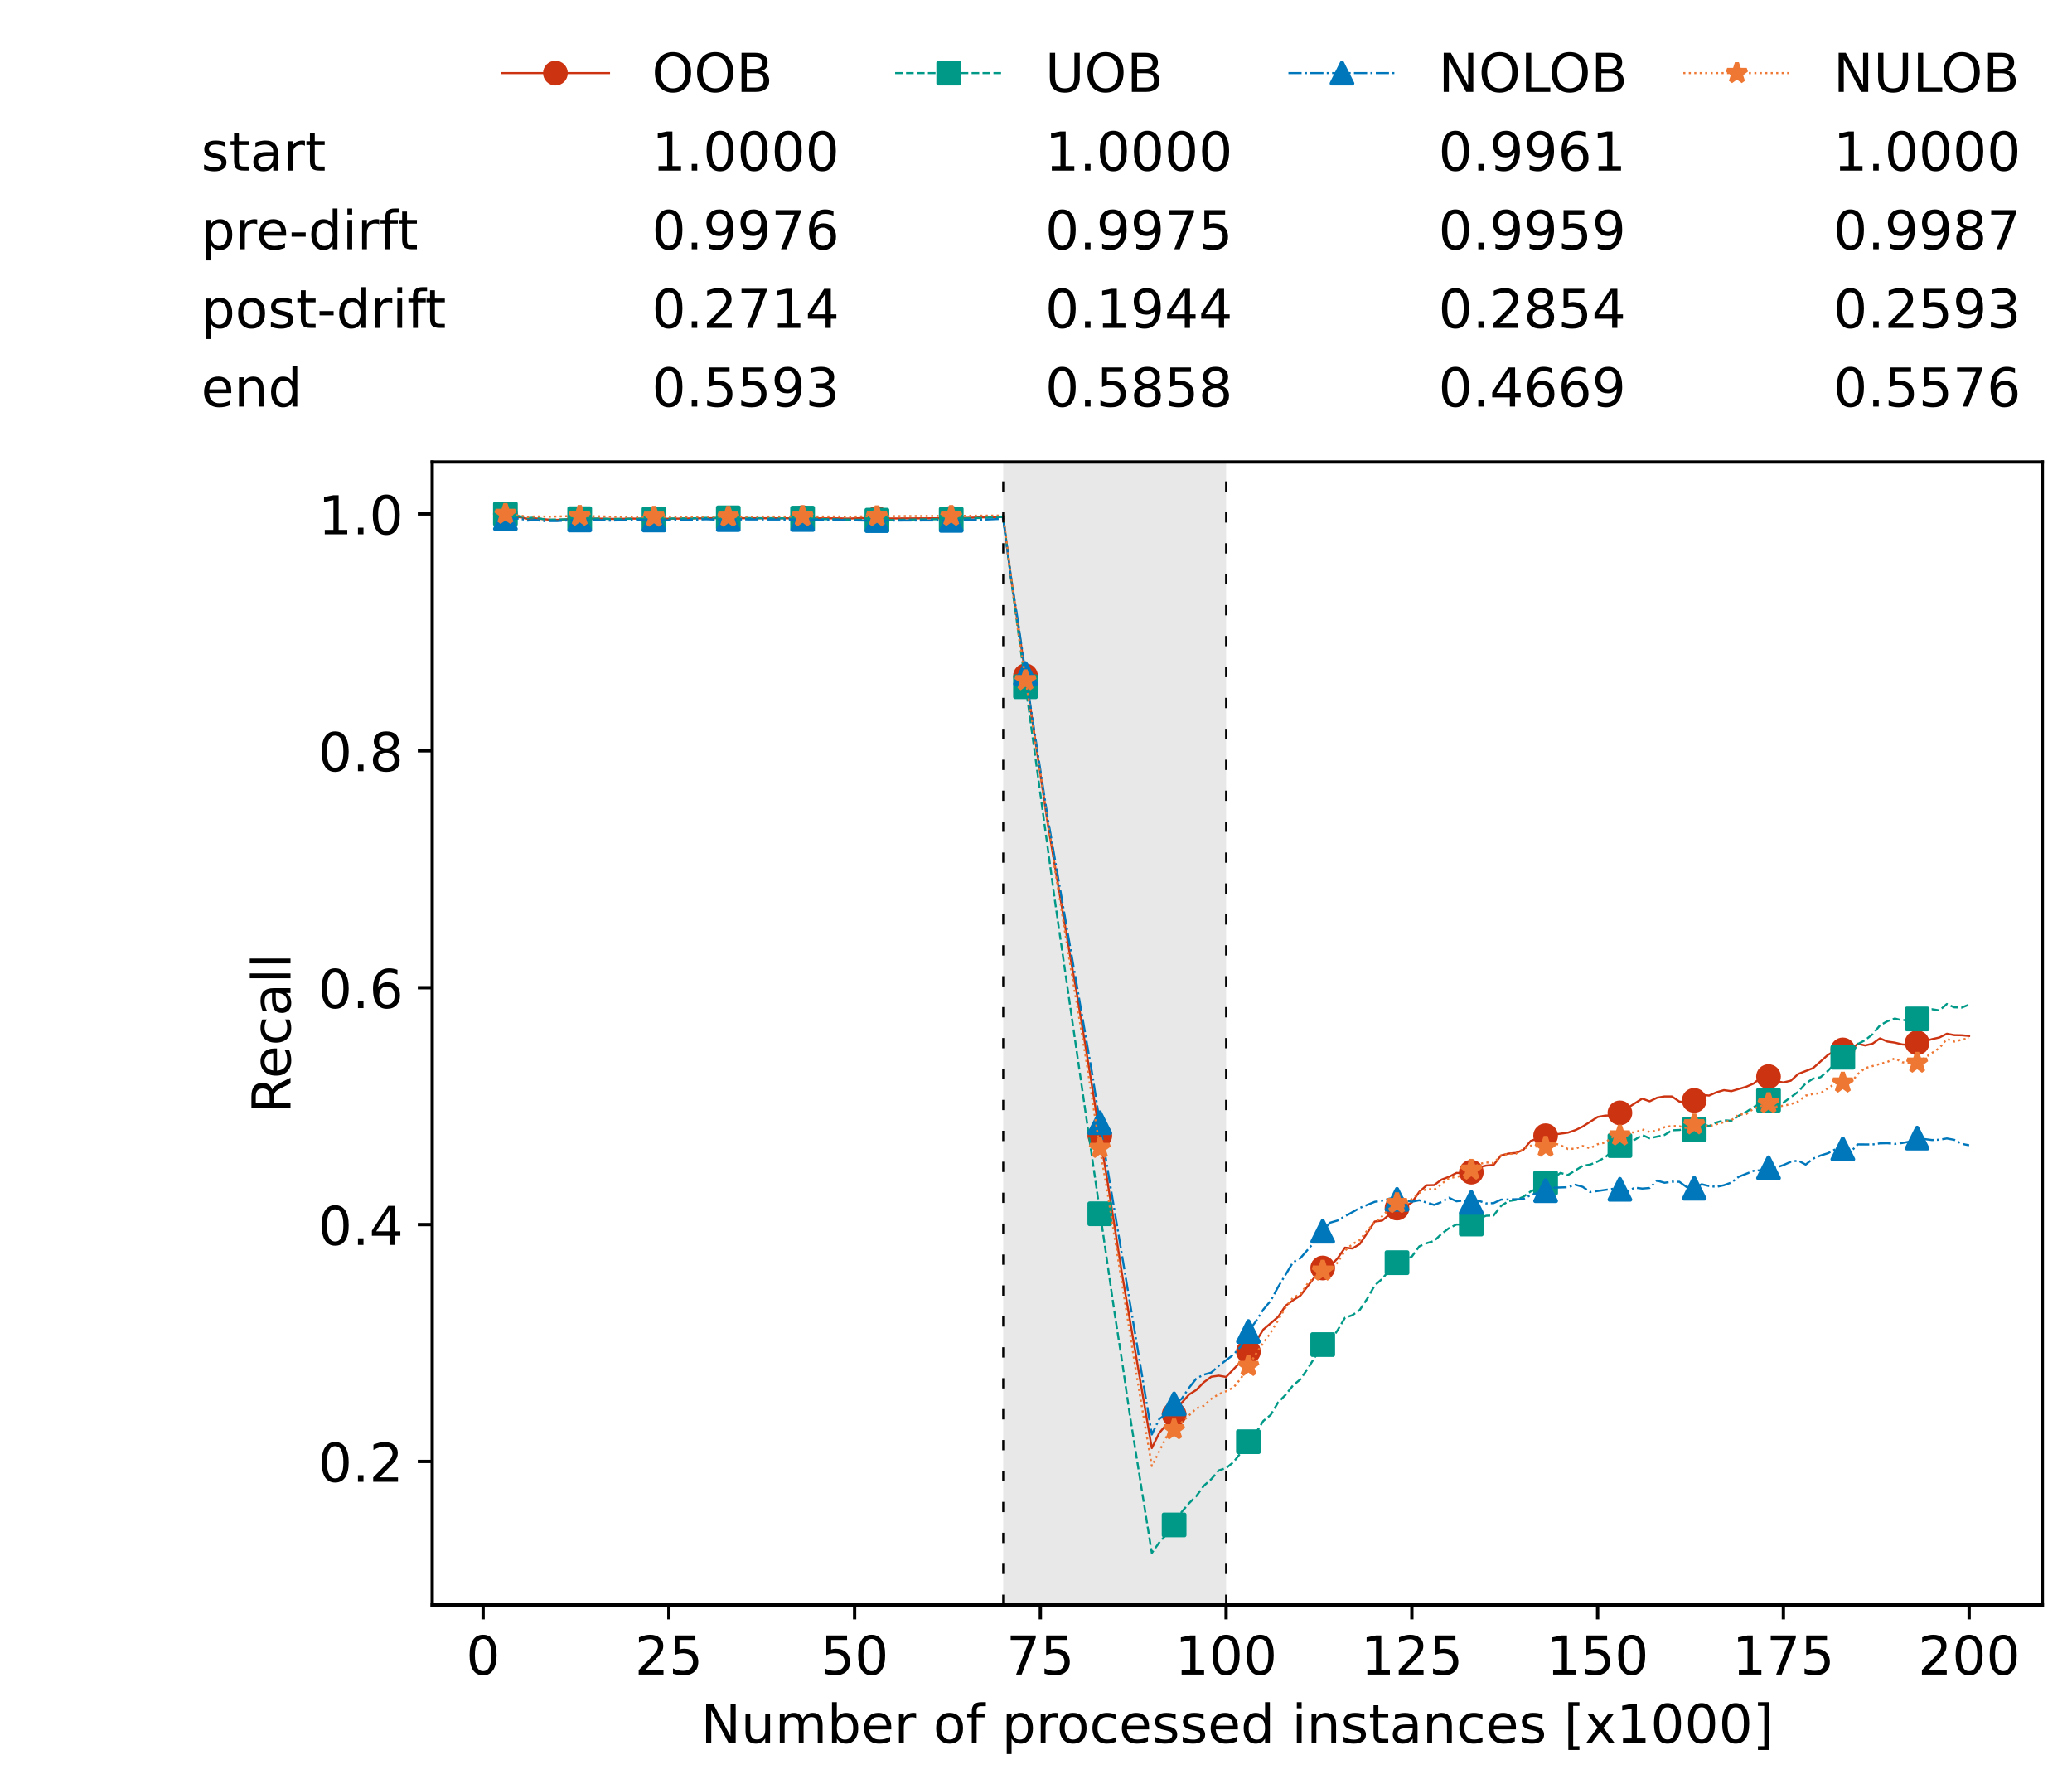 <?xml version="1.0" encoding="utf-8" standalone="no"?>
<!DOCTYPE svg PUBLIC "-//W3C//DTD SVG 1.1//EN"
  "http://www.w3.org/Graphics/SVG/1.1/DTD/svg11.dtd">
<!-- Created with matplotlib (https://matplotlib.org/) -->
<svg height="432.615pt" version="1.1" viewBox="0 0 502.65 432.615" width="502.65pt" xmlns="http://www.w3.org/2000/svg" xmlns:xlink="http://www.w3.org/1999/xlink">
 <defs>
  <style type="text/css">*{stroke-linecap:butt;stroke-linejoin:round;}</style>
 </defs>
 <g id="figure_1">
  <g id="patch_1">
   <path d="M 0 432.615 
L 502.65 432.615 
L 502.65 0 
L 0 0 
z
" style="fill:#ffffff;"/>
  </g>
  <g id="axes_1">
   <g id="patch_2">
    <path d="M 104.85 389.252 
L 495.45 389.252 
L 495.45 112.052 
L 104.85 112.052 
z
" style="fill:#ffffff;"/>
   </g>
   <g id="patch_3">
    <path clip-path="url(#p86f9e15c97)" d="M 297.446 389.252 
L 297.446 112.052 
L 243.372 112.052 
L 243.372 389.252 
z
" style="fill:#d3d3d3;opacity:0.5;"/>
   </g>
   <g id="matplotlib.axis_1">
    <g id="xtick_1">
     <g id="line2d_1">
      <defs>
       <path d="M 0 0 
L 0 3.5 
" id="m350ef6a8b3" style="stroke:#000000;stroke-width:0.8;"/>
      </defs>
      <g>
       <use style="stroke:#000000;stroke-width:0.8;" x="117.197" xlink:href="#m350ef6a8b3" y="389.252"/>
      </g>
     </g>
     <g id="text_1">
      <!-- 0 -->
      <g transform="translate(113.061 406.13)scale(0.13 -0.13)">
       <defs>
        <path d="M 31.781 66.406 
Q 24.172 66.406 20.328 58.906 
Q 16.5 51.422 16.5 36.375 
Q 16.5 21.391 20.328 13.891 
Q 24.172 6.391 31.781 6.391 
Q 39.453 6.391 43.281 13.891 
Q 47.125 21.391 47.125 36.375 
Q 47.125 51.422 43.281 58.906 
Q 39.453 66.406 31.781 66.406 
z
M 31.781 74.219 
Q 44.047 74.219 50.516 64.516 
Q 56.984 54.828 56.984 36.375 
Q 56.984 17.969 50.516 8.266 
Q 44.047 -1.422 31.781 -1.422 
Q 19.531 -1.422 13.062 8.266 
Q 6.594 17.969 6.594 36.375 
Q 6.594 54.828 13.062 64.516 
Q 19.531 74.219 31.781 74.219 
z
" id="DejaVuSans-48"/>
       </defs>
       <use xlink:href="#DejaVuSans-48"/>
      </g>
     </g>
    </g>
    <g id="xtick_2">
     <g id="line2d_2">
      <g>
       <use style="stroke:#000000;stroke-width:0.8;" x="162.259" xlink:href="#m350ef6a8b3" y="389.252"/>
      </g>
     </g>
     <g id="text_2">
      <!-- 25 -->
      <g transform="translate(153.988 406.13)scale(0.13 -0.13)">
       <defs>
        <path d="M 19.188 8.297 
L 53.609 8.297 
L 53.609 0 
L 7.328 0 
L 7.328 8.297 
Q 12.938 14.109 22.625 23.891 
Q 32.328 33.688 34.812 36.531 
Q 39.547 41.844 41.422 45.531 
Q 43.312 49.219 43.312 52.781 
Q 43.312 58.594 39.234 62.25 
Q 35.156 65.922 28.609 65.922 
Q 23.969 65.922 18.812 64.312 
Q 13.672 62.703 7.812 59.422 
L 7.812 69.391 
Q 13.766 71.781 18.938 73 
Q 24.125 74.219 28.422 74.219 
Q 39.75 74.219 46.484 68.547 
Q 53.219 62.891 53.219 53.422 
Q 53.219 48.922 51.531 44.891 
Q 49.859 40.875 45.406 35.406 
Q 44.188 33.984 37.641 27.219 
Q 31.109 20.453 19.188 8.297 
z
" id="DejaVuSans-50"/>
        <path d="M 10.797 72.906 
L 49.516 72.906 
L 49.516 64.594 
L 19.828 64.594 
L 19.828 46.734 
Q 21.969 47.469 24.109 47.828 
Q 26.266 48.188 28.422 48.188 
Q 40.625 48.188 47.75 41.5 
Q 54.891 34.812 54.891 23.391 
Q 54.891 11.625 47.562 5.094 
Q 40.234 -1.422 26.906 -1.422 
Q 22.312 -1.422 17.547 -0.641 
Q 12.797 0.141 7.719 1.703 
L 7.719 11.625 
Q 12.109 9.234 16.797 8.062 
Q 21.484 6.891 26.703 6.891 
Q 35.156 6.891 40.078 11.328 
Q 45.016 15.766 45.016 23.391 
Q 45.016 31 40.078 35.438 
Q 35.156 39.891 26.703 39.891 
Q 22.75 39.891 18.812 39.016 
Q 14.891 38.141 10.797 36.281 
z
" id="DejaVuSans-53"/>
       </defs>
       <use xlink:href="#DejaVuSans-50"/>
       <use x="63.623" xlink:href="#DejaVuSans-53"/>
      </g>
     </g>
    </g>
    <g id="xtick_3">
     <g id="line2d_3">
      <g>
       <use style="stroke:#000000;stroke-width:0.8;" x="207.322" xlink:href="#m350ef6a8b3" y="389.252"/>
      </g>
     </g>
     <g id="text_3">
      <!-- 50 -->
      <g transform="translate(199.05 406.13)scale(0.13 -0.13)">
       <use xlink:href="#DejaVuSans-53"/>
       <use x="63.623" xlink:href="#DejaVuSans-48"/>
      </g>
     </g>
    </g>
    <g id="xtick_4">
     <g id="line2d_4">
      <g>
       <use style="stroke:#000000;stroke-width:0.8;" x="252.384" xlink:href="#m350ef6a8b3" y="389.252"/>
      </g>
     </g>
     <g id="text_4">
      <!-- 75 -->
      <g transform="translate(244.113 406.13)scale(0.13 -0.13)">
       <defs>
        <path d="M 8.203 72.906 
L 55.078 72.906 
L 55.078 68.703 
L 28.609 0 
L 18.312 0 
L 43.219 64.594 
L 8.203 64.594 
z
" id="DejaVuSans-55"/>
       </defs>
       <use xlink:href="#DejaVuSans-55"/>
       <use x="63.623" xlink:href="#DejaVuSans-53"/>
      </g>
     </g>
    </g>
    <g id="xtick_5">
     <g id="line2d_5">
      <g>
       <use style="stroke:#000000;stroke-width:0.8;" x="297.446" xlink:href="#m350ef6a8b3" y="389.252"/>
      </g>
     </g>
     <g id="text_5">
      <!-- 100 -->
      <g transform="translate(285.039 406.13)scale(0.13 -0.13)">
       <defs>
        <path d="M 12.406 8.297 
L 28.516 8.297 
L 28.516 63.922 
L 10.984 60.406 
L 10.984 69.391 
L 28.422 72.906 
L 38.281 72.906 
L 38.281 8.297 
L 54.391 8.297 
L 54.391 0 
L 12.406 0 
z
" id="DejaVuSans-49"/>
       </defs>
       <use xlink:href="#DejaVuSans-49"/>
       <use x="63.623" xlink:href="#DejaVuSans-48"/>
       <use x="127.246" xlink:href="#DejaVuSans-48"/>
      </g>
     </g>
    </g>
    <g id="xtick_6">
     <g id="line2d_6">
      <g>
       <use style="stroke:#000000;stroke-width:0.8;" x="342.509" xlink:href="#m350ef6a8b3" y="389.252"/>
      </g>
     </g>
     <g id="text_6">
      <!-- 125 -->
      <g transform="translate(330.102 406.13)scale(0.13 -0.13)">
       <use xlink:href="#DejaVuSans-49"/>
       <use x="63.623" xlink:href="#DejaVuSans-50"/>
       <use x="127.246" xlink:href="#DejaVuSans-53"/>
      </g>
     </g>
    </g>
    <g id="xtick_7">
     <g id="line2d_7">
      <g>
       <use style="stroke:#000000;stroke-width:0.8;" x="387.571" xlink:href="#m350ef6a8b3" y="389.252"/>
      </g>
     </g>
     <g id="text_7">
      <!-- 150 -->
      <g transform="translate(375.164 406.13)scale(0.13 -0.13)">
       <use xlink:href="#DejaVuSans-49"/>
       <use x="63.623" xlink:href="#DejaVuSans-53"/>
       <use x="127.246" xlink:href="#DejaVuSans-48"/>
      </g>
     </g>
    </g>
    <g id="xtick_8">
     <g id="line2d_8">
      <g>
       <use style="stroke:#000000;stroke-width:0.8;" x="432.633" xlink:href="#m350ef6a8b3" y="389.252"/>
      </g>
     </g>
     <g id="text_8">
      <!-- 175 -->
      <g transform="translate(420.226 406.13)scale(0.13 -0.13)">
       <use xlink:href="#DejaVuSans-49"/>
       <use x="63.623" xlink:href="#DejaVuSans-55"/>
       <use x="127.246" xlink:href="#DejaVuSans-53"/>
      </g>
     </g>
    </g>
    <g id="xtick_9">
     <g id="line2d_9">
      <g>
       <use style="stroke:#000000;stroke-width:0.8;" x="477.695" xlink:href="#m350ef6a8b3" y="389.252"/>
      </g>
     </g>
     <g id="text_9">
      <!-- 200 -->
      <g transform="translate(465.289 406.13)scale(0.13 -0.13)">
       <use xlink:href="#DejaVuSans-50"/>
       <use x="63.623" xlink:href="#DejaVuSans-48"/>
       <use x="127.246" xlink:href="#DejaVuSans-48"/>
      </g>
     </g>
    </g>
    <g id="text_10">
     <!-- Number of processed instances [x1000] -->
     <g transform="translate(170.025 422.711)scale(0.13 -0.13)">
      <defs>
       <path d="M 9.812 72.906 
L 23.094 72.906 
L 55.422 11.922 
L 55.422 72.906 
L 64.984 72.906 
L 64.984 0 
L 51.703 0 
L 19.391 60.984 
L 19.391 0 
L 9.812 0 
z
" id="DejaVuSans-78"/>
       <path d="M 8.5 21.578 
L 8.5 54.688 
L 17.484 54.688 
L 17.484 21.922 
Q 17.484 14.156 20.5 10.266 
Q 23.531 6.391 29.594 6.391 
Q 36.859 6.391 41.078 11.031 
Q 45.312 15.672 45.312 23.688 
L 45.312 54.688 
L 54.297 54.688 
L 54.297 0 
L 45.312 0 
L 45.312 8.406 
Q 42.047 3.422 37.719 1 
Q 33.406 -1.422 27.688 -1.422 
Q 18.266 -1.422 13.375 4.438 
Q 8.5 10.297 8.5 21.578 
z
M 31.109 56 
z
" id="DejaVuSans-117"/>
       <path d="M 52 44.188 
Q 55.375 50.25 60.062 53.125 
Q 64.75 56 71.094 56 
Q 79.641 56 84.281 50.016 
Q 88.922 44.047 88.922 33.016 
L 88.922 0 
L 79.891 0 
L 79.891 32.719 
Q 79.891 40.578 77.094 44.375 
Q 74.312 48.188 68.609 48.188 
Q 61.625 48.188 57.562 43.547 
Q 53.516 38.922 53.516 30.906 
L 53.516 0 
L 44.484 0 
L 44.484 32.719 
Q 44.484 40.625 41.703 44.406 
Q 38.922 48.188 33.109 48.188 
Q 26.219 48.188 22.156 43.531 
Q 18.109 38.875 18.109 30.906 
L 18.109 0 
L 9.078 0 
L 9.078 54.688 
L 18.109 54.688 
L 18.109 46.188 
Q 21.188 51.219 25.484 53.609 
Q 29.781 56 35.688 56 
Q 41.656 56 45.828 52.969 
Q 50 49.953 52 44.188 
z
" id="DejaVuSans-109"/>
       <path d="M 48.688 27.297 
Q 48.688 37.203 44.609 42.844 
Q 40.531 48.484 33.406 48.484 
Q 26.266 48.484 22.188 42.844 
Q 18.109 37.203 18.109 27.297 
Q 18.109 17.391 22.188 11.75 
Q 26.266 6.109 33.406 6.109 
Q 40.531 6.109 44.609 11.75 
Q 48.688 17.391 48.688 27.297 
z
M 18.109 46.391 
Q 20.953 51.266 25.266 53.625 
Q 29.594 56 35.594 56 
Q 45.562 56 51.781 48.094 
Q 58.016 40.188 58.016 27.297 
Q 58.016 14.406 51.781 6.484 
Q 45.562 -1.422 35.594 -1.422 
Q 29.594 -1.422 25.266 0.953 
Q 20.953 3.328 18.109 8.203 
L 18.109 0 
L 9.078 0 
L 9.078 75.984 
L 18.109 75.984 
z
" id="DejaVuSans-98"/>
       <path d="M 56.203 29.594 
L 56.203 25.203 
L 14.891 25.203 
Q 15.484 15.922 20.484 11.062 
Q 25.484 6.203 34.422 6.203 
Q 39.594 6.203 44.453 7.469 
Q 49.312 8.734 54.109 11.281 
L 54.109 2.781 
Q 49.266 0.734 44.188 -0.344 
Q 39.109 -1.422 33.891 -1.422 
Q 20.797 -1.422 13.156 6.188 
Q 5.516 13.812 5.516 26.812 
Q 5.516 40.234 12.766 48.109 
Q 20.016 56 32.328 56 
Q 43.359 56 49.781 48.891 
Q 56.203 41.797 56.203 29.594 
z
M 47.219 32.234 
Q 47.125 39.594 43.094 43.984 
Q 39.062 48.391 32.422 48.391 
Q 24.906 48.391 20.391 44.141 
Q 15.875 39.891 15.188 32.172 
z
" id="DejaVuSans-101"/>
       <path d="M 41.109 46.297 
Q 39.594 47.172 37.812 47.578 
Q 36.031 48 33.891 48 
Q 26.266 48 22.188 43.047 
Q 18.109 38.094 18.109 28.812 
L 18.109 0 
L 9.078 0 
L 9.078 54.688 
L 18.109 54.688 
L 18.109 46.188 
Q 20.953 51.172 25.484 53.578 
Q 30.031 56 36.531 56 
Q 37.453 56 38.578 55.875 
Q 39.703 55.766 41.062 55.516 
z
" id="DejaVuSans-114"/>
       <path id="DejaVuSans-32"/>
       <path d="M 30.609 48.391 
Q 23.391 48.391 19.188 42.75 
Q 14.984 37.109 14.984 27.297 
Q 14.984 17.484 19.156 11.844 
Q 23.344 6.203 30.609 6.203 
Q 37.797 6.203 41.984 11.859 
Q 46.188 17.531 46.188 27.297 
Q 46.188 37.016 41.984 42.703 
Q 37.797 48.391 30.609 48.391 
z
M 30.609 56 
Q 42.328 56 49.016 48.375 
Q 55.719 40.766 55.719 27.297 
Q 55.719 13.875 49.016 6.219 
Q 42.328 -1.422 30.609 -1.422 
Q 18.844 -1.422 12.172 6.219 
Q 5.516 13.875 5.516 27.297 
Q 5.516 40.766 12.172 48.375 
Q 18.844 56 30.609 56 
z
" id="DejaVuSans-111"/>
       <path d="M 37.109 75.984 
L 37.109 68.5 
L 28.516 68.5 
Q 23.688 68.5 21.797 66.547 
Q 19.922 64.594 19.922 59.516 
L 19.922 54.688 
L 34.719 54.688 
L 34.719 47.703 
L 19.922 47.703 
L 19.922 0 
L 10.891 0 
L 10.891 47.703 
L 2.297 47.703 
L 2.297 54.688 
L 10.891 54.688 
L 10.891 58.5 
Q 10.891 67.625 15.141 71.797 
Q 19.391 75.984 28.609 75.984 
z
" id="DejaVuSans-102"/>
       <path d="M 18.109 8.203 
L 18.109 -20.797 
L 9.078 -20.797 
L 9.078 54.688 
L 18.109 54.688 
L 18.109 46.391 
Q 20.953 51.266 25.266 53.625 
Q 29.594 56 35.594 56 
Q 45.562 56 51.781 48.094 
Q 58.016 40.188 58.016 27.297 
Q 58.016 14.406 51.781 6.484 
Q 45.562 -1.422 35.594 -1.422 
Q 29.594 -1.422 25.266 0.953 
Q 20.953 3.328 18.109 8.203 
z
M 48.688 27.297 
Q 48.688 37.203 44.609 42.844 
Q 40.531 48.484 33.406 48.484 
Q 26.266 48.484 22.188 42.844 
Q 18.109 37.203 18.109 27.297 
Q 18.109 17.391 22.188 11.75 
Q 26.266 6.109 33.406 6.109 
Q 40.531 6.109 44.609 11.75 
Q 48.688 17.391 48.688 27.297 
z
" id="DejaVuSans-112"/>
       <path d="M 48.781 52.594 
L 48.781 44.188 
Q 44.969 46.297 41.141 47.344 
Q 37.312 48.391 33.406 48.391 
Q 24.656 48.391 19.812 42.844 
Q 14.984 37.312 14.984 27.297 
Q 14.984 17.281 19.812 11.734 
Q 24.656 6.203 33.406 6.203 
Q 37.312 6.203 41.141 7.25 
Q 44.969 8.297 48.781 10.406 
L 48.781 2.094 
Q 45.016 0.344 40.984 -0.531 
Q 36.969 -1.422 32.422 -1.422 
Q 20.062 -1.422 12.781 6.344 
Q 5.516 14.109 5.516 27.297 
Q 5.516 40.672 12.859 48.328 
Q 20.219 56 33.016 56 
Q 37.156 56 41.109 55.141 
Q 45.062 54.297 48.781 52.594 
z
" id="DejaVuSans-99"/>
       <path d="M 44.281 53.078 
L 44.281 44.578 
Q 40.484 46.531 36.375 47.5 
Q 32.281 48.484 27.875 48.484 
Q 21.188 48.484 17.844 46.438 
Q 14.5 44.391 14.5 40.281 
Q 14.5 37.156 16.891 35.375 
Q 19.281 33.594 26.516 31.984 
L 29.594 31.297 
Q 39.156 29.25 43.188 25.516 
Q 47.219 21.781 47.219 15.094 
Q 47.219 7.469 41.188 3.016 
Q 35.156 -1.422 24.609 -1.422 
Q 20.219 -1.422 15.453 -0.562 
Q 10.688 0.297 5.422 2 
L 5.422 11.281 
Q 10.406 8.688 15.234 7.391 
Q 20.062 6.109 24.812 6.109 
Q 31.156 6.109 34.562 8.281 
Q 37.984 10.453 37.984 14.406 
Q 37.984 18.062 35.516 20.016 
Q 33.062 21.969 24.703 23.781 
L 21.578 24.516 
Q 13.234 26.266 9.516 29.906 
Q 5.812 33.547 5.812 39.891 
Q 5.812 47.609 11.281 51.797 
Q 16.75 56 26.812 56 
Q 31.781 56 36.172 55.266 
Q 40.578 54.547 44.281 53.078 
z
" id="DejaVuSans-115"/>
       <path d="M 45.406 46.391 
L 45.406 75.984 
L 54.391 75.984 
L 54.391 0 
L 45.406 0 
L 45.406 8.203 
Q 42.578 3.328 38.25 0.953 
Q 33.938 -1.422 27.875 -1.422 
Q 17.969 -1.422 11.734 6.484 
Q 5.516 14.406 5.516 27.297 
Q 5.516 40.188 11.734 48.094 
Q 17.969 56 27.875 56 
Q 33.938 56 38.25 53.625 
Q 42.578 51.266 45.406 46.391 
z
M 14.797 27.297 
Q 14.797 17.391 18.875 11.75 
Q 22.953 6.109 30.078 6.109 
Q 37.203 6.109 41.297 11.75 
Q 45.406 17.391 45.406 27.297 
Q 45.406 37.203 41.297 42.844 
Q 37.203 48.484 30.078 48.484 
Q 22.953 48.484 18.875 42.844 
Q 14.797 37.203 14.797 27.297 
z
" id="DejaVuSans-100"/>
       <path d="M 9.422 54.688 
L 18.406 54.688 
L 18.406 0 
L 9.422 0 
z
M 9.422 75.984 
L 18.406 75.984 
L 18.406 64.594 
L 9.422 64.594 
z
" id="DejaVuSans-105"/>
       <path d="M 54.891 33.016 
L 54.891 0 
L 45.906 0 
L 45.906 32.719 
Q 45.906 40.484 42.875 44.328 
Q 39.844 48.188 33.797 48.188 
Q 26.516 48.188 22.312 43.547 
Q 18.109 38.922 18.109 30.906 
L 18.109 0 
L 9.078 0 
L 9.078 54.688 
L 18.109 54.688 
L 18.109 46.188 
Q 21.344 51.125 25.703 53.562 
Q 30.078 56 35.797 56 
Q 45.219 56 50.047 50.172 
Q 54.891 44.344 54.891 33.016 
z
" id="DejaVuSans-110"/>
       <path d="M 18.312 70.219 
L 18.312 54.688 
L 36.812 54.688 
L 36.812 47.703 
L 18.312 47.703 
L 18.312 18.016 
Q 18.312 11.328 20.141 9.422 
Q 21.969 7.516 27.594 7.516 
L 36.812 7.516 
L 36.812 0 
L 27.594 0 
Q 17.188 0 13.234 3.875 
Q 9.281 7.766 9.281 18.016 
L 9.281 47.703 
L 2.688 47.703 
L 2.688 54.688 
L 9.281 54.688 
L 9.281 70.219 
z
" id="DejaVuSans-116"/>
       <path d="M 34.281 27.484 
Q 23.391 27.484 19.188 25 
Q 14.984 22.516 14.984 16.5 
Q 14.984 11.719 18.141 8.906 
Q 21.297 6.109 26.703 6.109 
Q 34.188 6.109 38.703 11.406 
Q 43.219 16.703 43.219 25.484 
L 43.219 27.484 
z
M 52.203 31.203 
L 52.203 0 
L 43.219 0 
L 43.219 8.297 
Q 40.141 3.328 35.547 0.953 
Q 30.953 -1.422 24.312 -1.422 
Q 15.922 -1.422 10.953 3.297 
Q 6 8.016 6 15.922 
Q 6 25.141 12.172 29.828 
Q 18.359 34.516 30.609 34.516 
L 43.219 34.516 
L 43.219 35.406 
Q 43.219 41.609 39.141 45 
Q 35.062 48.391 27.688 48.391 
Q 23 48.391 18.547 47.266 
Q 14.109 46.141 10.016 43.891 
L 10.016 52.203 
Q 14.938 54.109 19.578 55.047 
Q 24.219 56 28.609 56 
Q 40.484 56 46.344 49.844 
Q 52.203 43.703 52.203 31.203 
z
" id="DejaVuSans-97"/>
       <path d="M 8.594 75.984 
L 29.297 75.984 
L 29.297 69 
L 17.578 69 
L 17.578 -6.203 
L 29.297 -6.203 
L 29.297 -13.188 
L 8.594 -13.188 
z
" id="DejaVuSans-91"/>
       <path d="M 54.891 54.688 
L 35.109 28.078 
L 55.906 0 
L 45.312 0 
L 29.391 21.484 
L 13.484 0 
L 2.875 0 
L 24.125 28.609 
L 4.688 54.688 
L 15.281 54.688 
L 29.781 35.203 
L 44.281 54.688 
z
" id="DejaVuSans-120"/>
       <path d="M 30.422 75.984 
L 30.422 -13.188 
L 9.719 -13.188 
L 9.719 -6.203 
L 21.391 -6.203 
L 21.391 69 
L 9.719 69 
L 9.719 75.984 
z
" id="DejaVuSans-93"/>
      </defs>
      <use xlink:href="#DejaVuSans-78"/>
      <use x="74.805" xlink:href="#DejaVuSans-117"/>
      <use x="138.184" xlink:href="#DejaVuSans-109"/>
      <use x="235.596" xlink:href="#DejaVuSans-98"/>
      <use x="299.072" xlink:href="#DejaVuSans-101"/>
      <use x="360.596" xlink:href="#DejaVuSans-114"/>
      <use x="401.709" xlink:href="#DejaVuSans-32"/>
      <use x="433.496" xlink:href="#DejaVuSans-111"/>
      <use x="494.678" xlink:href="#DejaVuSans-102"/>
      <use x="529.883" xlink:href="#DejaVuSans-32"/>
      <use x="561.67" xlink:href="#DejaVuSans-112"/>
      <use x="625.146" xlink:href="#DejaVuSans-114"/>
      <use x="664.01" xlink:href="#DejaVuSans-111"/>
      <use x="725.191" xlink:href="#DejaVuSans-99"/>
      <use x="780.172" xlink:href="#DejaVuSans-101"/>
      <use x="841.695" xlink:href="#DejaVuSans-115"/>
      <use x="893.795" xlink:href="#DejaVuSans-115"/>
      <use x="945.895" xlink:href="#DejaVuSans-101"/>
      <use x="1007.418" xlink:href="#DejaVuSans-100"/>
      <use x="1070.895" xlink:href="#DejaVuSans-32"/>
      <use x="1102.682" xlink:href="#DejaVuSans-105"/>
      <use x="1130.465" xlink:href="#DejaVuSans-110"/>
      <use x="1193.844" xlink:href="#DejaVuSans-115"/>
      <use x="1245.943" xlink:href="#DejaVuSans-116"/>
      <use x="1285.152" xlink:href="#DejaVuSans-97"/>
      <use x="1346.432" xlink:href="#DejaVuSans-110"/>
      <use x="1409.811" xlink:href="#DejaVuSans-99"/>
      <use x="1464.791" xlink:href="#DejaVuSans-101"/>
      <use x="1526.314" xlink:href="#DejaVuSans-115"/>
      <use x="1578.414" xlink:href="#DejaVuSans-32"/>
      <use x="1610.201" xlink:href="#DejaVuSans-91"/>
      <use x="1649.215" xlink:href="#DejaVuSans-120"/>
      <use x="1708.395" xlink:href="#DejaVuSans-49"/>
      <use x="1772.018" xlink:href="#DejaVuSans-48"/>
      <use x="1835.641" xlink:href="#DejaVuSans-48"/>
      <use x="1899.264" xlink:href="#DejaVuSans-48"/>
      <use x="1962.887" xlink:href="#DejaVuSans-93"/>
     </g>
    </g>
   </g>
   <g id="matplotlib.axis_2">
    <g id="ytick_1">
     <g id="line2d_10">
      <defs>
       <path d="M 0 0 
L -3.5 0 
" id="m6833b4ebc8" style="stroke:#000000;stroke-width:0.8;"/>
      </defs>
      <g>
       <use style="stroke:#000000;stroke-width:0.8;" x="104.85" xlink:href="#m6833b4ebc8" y="354.454"/>
      </g>
     </g>
     <g id="text_11">
      <!-- 0.2 -->
      <g transform="translate(77.176 359.393)scale(0.13 -0.13)">
       <defs>
        <path d="M 10.688 12.406 
L 21 12.406 
L 21 0 
L 10.688 0 
z
" id="DejaVuSans-46"/>
       </defs>
       <use xlink:href="#DejaVuSans-48"/>
       <use x="63.623" xlink:href="#DejaVuSans-46"/>
       <use x="95.41" xlink:href="#DejaVuSans-50"/>
      </g>
     </g>
    </g>
    <g id="ytick_2">
     <g id="line2d_11">
      <g>
       <use style="stroke:#000000;stroke-width:0.8;" x="104.85" xlink:href="#m6833b4ebc8" y="297.004"/>
      </g>
     </g>
     <g id="text_12">
      <!-- 0.4 -->
      <g transform="translate(77.176 301.943)scale(0.13 -0.13)">
       <defs>
        <path d="M 37.797 64.312 
L 12.891 25.391 
L 37.797 25.391 
z
M 35.203 72.906 
L 47.609 72.906 
L 47.609 25.391 
L 58.016 25.391 
L 58.016 17.188 
L 47.609 17.188 
L 47.609 0 
L 37.797 0 
L 37.797 17.188 
L 4.891 17.188 
L 4.891 26.703 
z
" id="DejaVuSans-52"/>
       </defs>
       <use xlink:href="#DejaVuSans-48"/>
       <use x="63.623" xlink:href="#DejaVuSans-46"/>
       <use x="95.41" xlink:href="#DejaVuSans-52"/>
      </g>
     </g>
    </g>
    <g id="ytick_3">
     <g id="line2d_12">
      <g>
       <use style="stroke:#000000;stroke-width:0.8;" x="104.85" xlink:href="#m6833b4ebc8" y="239.553"/>
      </g>
     </g>
     <g id="text_13">
      <!-- 0.6 -->
      <g transform="translate(77.176 244.492)scale(0.13 -0.13)">
       <defs>
        <path d="M 33.016 40.375 
Q 26.375 40.375 22.484 35.828 
Q 18.609 31.297 18.609 23.391 
Q 18.609 15.531 22.484 10.953 
Q 26.375 6.391 33.016 6.391 
Q 39.656 6.391 43.531 10.953 
Q 47.406 15.531 47.406 23.391 
Q 47.406 31.297 43.531 35.828 
Q 39.656 40.375 33.016 40.375 
z
M 52.594 71.297 
L 52.594 62.312 
Q 48.875 64.062 45.094 64.984 
Q 41.312 65.922 37.594 65.922 
Q 27.828 65.922 22.672 59.328 
Q 17.531 52.734 16.797 39.406 
Q 19.672 43.656 24.016 45.922 
Q 28.375 48.188 33.594 48.188 
Q 44.578 48.188 50.953 41.516 
Q 57.328 34.859 57.328 23.391 
Q 57.328 12.156 50.688 5.359 
Q 44.047 -1.422 33.016 -1.422 
Q 20.359 -1.422 13.672 8.266 
Q 6.984 17.969 6.984 36.375 
Q 6.984 53.656 15.188 63.938 
Q 23.391 74.219 37.203 74.219 
Q 40.922 74.219 44.703 73.484 
Q 48.484 72.75 52.594 71.297 
z
" id="DejaVuSans-54"/>
       </defs>
       <use xlink:href="#DejaVuSans-48"/>
       <use x="63.623" xlink:href="#DejaVuSans-46"/>
       <use x="95.41" xlink:href="#DejaVuSans-54"/>
      </g>
     </g>
    </g>
    <g id="ytick_4">
     <g id="line2d_13">
      <g>
       <use style="stroke:#000000;stroke-width:0.8;" x="104.85" xlink:href="#m6833b4ebc8" y="182.102"/>
      </g>
     </g>
     <g id="text_14">
      <!-- 0.8 -->
      <g transform="translate(77.176 187.041)scale(0.13 -0.13)">
       <defs>
        <path d="M 31.781 34.625 
Q 24.75 34.625 20.719 30.859 
Q 16.703 27.094 16.703 20.516 
Q 16.703 13.922 20.719 10.156 
Q 24.75 6.391 31.781 6.391 
Q 38.812 6.391 42.859 10.172 
Q 46.922 13.969 46.922 20.516 
Q 46.922 27.094 42.891 30.859 
Q 38.875 34.625 31.781 34.625 
z
M 21.922 38.812 
Q 15.578 40.375 12.031 44.719 
Q 8.5 49.078 8.5 55.328 
Q 8.5 64.062 14.719 69.141 
Q 20.953 74.219 31.781 74.219 
Q 42.672 74.219 48.875 69.141 
Q 55.078 64.062 55.078 55.328 
Q 55.078 49.078 51.531 44.719 
Q 48 40.375 41.703 38.812 
Q 48.828 37.156 52.797 32.312 
Q 56.781 27.484 56.781 20.516 
Q 56.781 9.906 50.312 4.234 
Q 43.844 -1.422 31.781 -1.422 
Q 19.734 -1.422 13.25 4.234 
Q 6.781 9.906 6.781 20.516 
Q 6.781 27.484 10.781 32.312 
Q 14.797 37.156 21.922 38.812 
z
M 18.312 54.391 
Q 18.312 48.734 21.844 45.562 
Q 25.391 42.391 31.781 42.391 
Q 38.141 42.391 41.719 45.562 
Q 45.312 48.734 45.312 54.391 
Q 45.312 60.062 41.719 63.234 
Q 38.141 66.406 31.781 66.406 
Q 25.391 66.406 21.844 63.234 
Q 18.312 60.062 18.312 54.391 
z
" id="DejaVuSans-56"/>
       </defs>
       <use xlink:href="#DejaVuSans-48"/>
       <use x="63.623" xlink:href="#DejaVuSans-46"/>
       <use x="95.41" xlink:href="#DejaVuSans-56"/>
      </g>
     </g>
    </g>
    <g id="ytick_5">
     <g id="line2d_14">
      <g>
       <use style="stroke:#000000;stroke-width:0.8;" x="104.85" xlink:href="#m6833b4ebc8" y="124.652"/>
      </g>
     </g>
     <g id="text_15">
      <!-- 1.0 -->
      <g transform="translate(77.176 129.591)scale(0.13 -0.13)">
       <use xlink:href="#DejaVuSans-49"/>
       <use x="63.623" xlink:href="#DejaVuSans-46"/>
       <use x="95.41" xlink:href="#DejaVuSans-48"/>
      </g>
     </g>
    </g>
    <g id="text_16">
     <!-- Recall -->
     <g transform="translate(70.472 270.044)rotate(-90)scale(0.13 -0.13)">
      <defs>
       <path d="M 44.391 34.188 
Q 47.562 33.109 50.562 29.594 
Q 53.562 26.078 56.594 19.922 
L 66.609 0 
L 56 0 
L 46.688 18.703 
Q 43.062 26.031 39.672 28.422 
Q 36.281 30.812 30.422 30.812 
L 19.672 30.812 
L 19.672 0 
L 9.812 0 
L 9.812 72.906 
L 32.078 72.906 
Q 44.578 72.906 50.734 67.672 
Q 56.891 62.453 56.891 51.906 
Q 56.891 45.016 53.688 40.469 
Q 50.484 35.938 44.391 34.188 
z
M 19.672 64.797 
L 19.672 38.922 
L 32.078 38.922 
Q 39.203 38.922 42.844 42.219 
Q 46.484 45.516 46.484 51.906 
Q 46.484 58.297 42.844 61.547 
Q 39.203 64.797 32.078 64.797 
z
" id="DejaVuSans-82"/>
       <path d="M 9.422 75.984 
L 18.406 75.984 
L 18.406 0 
L 9.422 0 
z
" id="DejaVuSans-108"/>
      </defs>
      <use xlink:href="#DejaVuSans-82"/>
      <use x="64.982" xlink:href="#DejaVuSans-101"/>
      <use x="126.506" xlink:href="#DejaVuSans-99"/>
      <use x="181.486" xlink:href="#DejaVuSans-97"/>
      <use x="242.766" xlink:href="#DejaVuSans-108"/>
      <use x="270.549" xlink:href="#DejaVuSans-108"/>
     </g>
    </g>
   </g>
   <g id="line2d_15"/>
   <g id="line2d_16"/>
   <g id="line2d_17"/>
   <g id="line2d_18"/>
   <g id="line2d_19"/>
   <g id="line2d_20">
    <path clip-path="url(#p86f9e15c97)" d="M 122.605 124.652 
L 124.407 125.54 
L 126.21 125.433 
L 128.012 125.843 
L 129.815 125.724 
L 133.419 126.063 
L 135.222 126.09 
L 138.827 125.863 
L 144.234 125.77 
L 149.642 125.879 
L 153.247 125.775 
L 158.654 125.86 
L 173.074 125.683 
L 203.717 125.727 
L 205.519 125.785 
L 209.124 125.674 
L 214.532 125.761 
L 230.754 125.696 
L 243.372 125.347 
L 245.174 139.541 
L 254.186 199.816 
L 259.594 231.727 
L 261.396 241.942 
L 265.001 263.923 
L 266.804 275.413 
L 268.606 286.123 
L 272.211 309.077 
L 279.421 351.214 
L 281.224 347.539 
L 283.026 345.441 
L 284.829 343.071 
L 286.631 340.283 
L 288.434 338.228 
L 290.236 337.091 
L 292.039 335.25 
L 293.841 333.913 
L 295.644 333.641 
L 297.446 333.956 
L 301.051 330.184 
L 304.656 325.387 
L 306.459 322.471 
L 310.064 319.396 
L 311.866 316.7 
L 313.669 315.365 
L 315.471 314.215 
L 319.076 309.542 
L 320.879 307.531 
L 322.681 307.088 
L 324.484 305.2 
L 326.286 302.605 
L 328.089 302.803 
L 329.891 301.714 
L 333.496 296.267 
L 335.299 296.037 
L 338.904 292.997 
L 340.706 292.784 
L 342.509 291.63 
L 344.311 289.059 
L 346.114 287.464 
L 347.916 287.425 
L 349.719 286.099 
L 351.521 285.416 
L 353.324 284.472 
L 355.126 284.506 
L 356.928 284.291 
L 358.731 283.144 
L 360.533 282.692 
L 362.336 282.542 
L 364.138 280.246 
L 365.941 279.783 
L 367.743 279.634 
L 369.546 278.872 
L 371.348 276.7 
L 374.953 275.452 
L 380.361 274.707 
L 382.163 274.099 
L 383.966 273.219 
L 387.571 270.905 
L 389.373 270.581 
L 391.176 270.502 
L 392.978 269.911 
L 398.386 266.455 
L 400.188 267.113 
L 401.991 266.241 
L 403.793 265.925 
L 405.596 265.936 
L 407.398 267.169 
L 409.201 267.388 
L 411.003 266.883 
L 412.806 265.539 
L 414.608 265.712 
L 416.411 264.917 
L 418.213 264.396 
L 420.016 264.643 
L 423.621 263.581 
L 425.423 262.799 
L 427.226 261.289 
L 429.028 261.114 
L 430.831 262.219 
L 432.633 262.526 
L 434.436 262.108 
L 436.238 260.47 
L 439.843 259.045 
L 443.448 255.843 
L 445.251 254.81 
L 447.053 254.635 
L 448.856 254.921 
L 450.658 253.14 
L 452.461 253.556 
L 454.263 253.126 
L 456.066 251.837 
L 457.868 252.61 
L 459.671 252.871 
L 461.473 253.311 
L 463.276 253.449 
L 465.078 252.905 
L 466.881 252.561 
L 468.683 252.027 
L 470.485 251.628 
L 472.288 250.714 
L 474.09 251.055 
L 475.893 251.088 
L 477.695 251.254 
L 477.695 251.254 
" style="fill:none;stroke:#cc3311;stroke-linecap:square;stroke-width:0.5;"/>
    <defs>
     <path d="M 0 2.5 
C 0.663 2.5 1.299 2.237 1.768 1.768 
C 2.237 1.299 2.5 0.663 2.5 0 
C 2.5 -0.663 2.237 -1.299 1.768 -1.768 
C 1.299 -2.237 0.663 -2.5 0 -2.5 
C -0.663 -2.5 -1.299 -2.237 -1.768 -1.768 
C -2.237 -1.299 -2.5 -0.663 -2.5 0 
C -2.5 0.663 -2.237 1.299 -1.768 1.768 
C -1.299 2.237 -0.663 2.5 0 2.5 
z
" id="meea94dad47" style="stroke:#cc3311;"/>
    </defs>
    <g clip-path="url(#p86f9e15c97)">
     <use style="fill:#cc3311;stroke:#cc3311;" x="122.605" xlink:href="#meea94dad47" y="124.652"/>
     <use style="fill:#cc3311;stroke:#cc3311;" x="140.629" xlink:href="#meea94dad47" y="125.808"/>
     <use style="fill:#cc3311;stroke:#cc3311;" x="158.654" xlink:href="#meea94dad47" y="125.86"/>
     <use style="fill:#cc3311;stroke:#cc3311;" x="176.679" xlink:href="#meea94dad47" y="125.651"/>
     <use style="fill:#cc3311;stroke:#cc3311;" x="194.704" xlink:href="#meea94dad47" y="125.552"/>
     <use style="fill:#cc3311;stroke:#cc3311;" x="212.729" xlink:href="#meea94dad47" y="125.727"/>
     <use style="fill:#cc3311;stroke:#cc3311;" x="230.754" xlink:href="#meea94dad47" y="125.696"/>
     <use style="fill:#cc3311;stroke:#cc3311;" x="248.779" xlink:href="#meea94dad47" y="163.906"/>
     <use style="fill:#cc3311;stroke:#cc3311;" x="266.804" xlink:href="#meea94dad47" y="275.413"/>
     <use style="fill:#cc3311;stroke:#cc3311;" x="284.829" xlink:href="#meea94dad47" y="343.071"/>
     <use style="fill:#cc3311;stroke:#cc3311;" x="302.854" xlink:href="#meea94dad47" y="327.787"/>
     <use style="fill:#cc3311;stroke:#cc3311;" x="320.879" xlink:href="#meea94dad47" y="307.531"/>
     <use style="fill:#cc3311;stroke:#cc3311;" x="338.904" xlink:href="#meea94dad47" y="292.997"/>
     <use style="fill:#cc3311;stroke:#cc3311;" x="356.928" xlink:href="#meea94dad47" y="284.291"/>
     <use style="fill:#cc3311;stroke:#cc3311;" x="374.953" xlink:href="#meea94dad47" y="275.452"/>
     <use style="fill:#cc3311;stroke:#cc3311;" x="392.978" xlink:href="#meea94dad47" y="269.911"/>
     <use style="fill:#cc3311;stroke:#cc3311;" x="411.003" xlink:href="#meea94dad47" y="266.883"/>
     <use style="fill:#cc3311;stroke:#cc3311;" x="429.028" xlink:href="#meea94dad47" y="261.114"/>
     <use style="fill:#cc3311;stroke:#cc3311;" x="447.053" xlink:href="#meea94dad47" y="254.635"/>
     <use style="fill:#cc3311;stroke:#cc3311;" x="465.078" xlink:href="#meea94dad47" y="252.905"/>
    </g>
   </g>
   <g id="line2d_21"/>
   <g id="line2d_22"/>
   <g id="line2d_23"/>
   <g id="line2d_24"/>
   <g id="line2d_25">
    <path clip-path="url(#p86f9e15c97)" d="M 122.605 124.652 
L 126.21 125.228 
L 128.012 125.688 
L 129.815 125.481 
L 131.617 125.902 
L 133.419 126.05 
L 146.037 125.769 
L 147.839 125.881 
L 155.049 125.799 
L 167.667 125.738 
L 171.272 125.598 
L 183.889 125.689 
L 196.507 125.747 
L 198.309 125.894 
L 203.717 125.979 
L 210.927 126.124 
L 216.334 126.135 
L 221.742 126.004 
L 230.754 125.898 
L 236.162 125.661 
L 237.964 125.634 
L 241.569 125.435 
L 243.372 125.376 
L 245.174 139.679 
L 255.989 218.98 
L 270.409 318.573 
L 272.211 330.198 
L 274.014 342.691 
L 279.421 376.652 
L 281.224 374.109 
L 283.026 372.097 
L 284.829 369.851 
L 286.631 366.746 
L 288.434 364.615 
L 290.236 362.837 
L 292.039 360.351 
L 293.841 358.745 
L 295.644 356.633 
L 297.446 356.063 
L 299.249 354.606 
L 301.051 352.292 
L 302.854 349.662 
L 304.656 347.544 
L 306.459 344.638 
L 308.261 343.161 
L 310.064 340.126 
L 311.866 338.301 
L 313.669 336.02 
L 315.471 334.527 
L 317.274 331.894 
L 320.879 326.113 
L 322.681 325.3 
L 324.484 322.63 
L 326.286 319.598 
L 328.089 318.977 
L 329.891 317.682 
L 331.694 314.953 
L 333.496 311.746 
L 335.299 310.177 
L 337.101 308.028 
L 338.904 306.244 
L 340.706 305.588 
L 342.509 304.751 
L 344.311 302.293 
L 346.114 301.515 
L 347.916 300.962 
L 349.719 299.246 
L 351.521 297.872 
L 353.324 296.992 
L 355.126 297.029 
L 356.928 296.87 
L 358.731 295.562 
L 360.533 294.857 
L 362.336 294.796 
L 364.138 292.488 
L 365.941 291.31 
L 367.743 291.021 
L 369.546 290.265 
L 371.348 288.957 
L 373.151 288.179 
L 374.953 286.904 
L 376.756 285.845 
L 378.558 284.47 
L 380.361 284.984 
L 383.966 282.749 
L 385.768 282.459 
L 387.571 281.707 
L 389.373 280.692 
L 391.176 279.2 
L 392.978 277.855 
L 394.781 276.939 
L 396.583 276.427 
L 398.386 275.287 
L 400.188 276.059 
L 403.793 275.271 
L 405.596 274.132 
L 407.398 274.06 
L 409.201 273.812 
L 411.003 273.958 
L 412.806 272.703 
L 414.608 273.105 
L 416.411 272.245 
L 418.213 271.708 
L 420.016 271.819 
L 421.818 270.604 
L 423.621 269.68 
L 425.423 268.505 
L 427.226 267.561 
L 429.028 266.848 
L 430.831 268.105 
L 432.633 267.427 
L 436.238 264.788 
L 438.041 262.76 
L 439.843 261.611 
L 441.646 261.272 
L 443.448 259.696 
L 445.251 257.868 
L 447.053 256.426 
L 448.856 256.224 
L 450.658 253.224 
L 452.461 252.277 
L 454.263 250.842 
L 456.066 248.697 
L 457.868 247.682 
L 459.671 247.03 
L 461.473 247.472 
L 463.276 247.22 
L 465.078 247.128 
L 466.881 244.892 
L 468.683 244.771 
L 470.485 245.065 
L 472.288 243.507 
L 474.09 244.31 
L 475.893 244.373 
L 477.695 243.646 
L 477.695 243.646 
" style="fill:none;stroke:#009988;stroke-dasharray:1.85,0.8;stroke-dashoffset:0;stroke-width:0.5;"/>
    <defs>
     <path d="M -2.5 2.5 
L 2.5 2.5 
L 2.5 -2.5 
L -2.5 -2.5 
z
" id="mb6264fe093" style="stroke:#009988;stroke-linejoin:miter;"/>
    </defs>
    <g clip-path="url(#p86f9e15c97)">
     <use style="fill:#009988;stroke:#009988;stroke-linejoin:miter;" x="122.605" xlink:href="#mb6264fe093" y="124.652"/>
     <use style="fill:#009988;stroke:#009988;stroke-linejoin:miter;" x="140.629" xlink:href="#mb6264fe093" y="125.803"/>
     <use style="fill:#009988;stroke:#009988;stroke-linejoin:miter;" x="158.654" xlink:href="#mb6264fe093" y="125.886"/>
     <use style="fill:#009988;stroke:#009988;stroke-linejoin:miter;" x="176.679" xlink:href="#mb6264fe093" y="125.593"/>
     <use style="fill:#009988;stroke:#009988;stroke-linejoin:miter;" x="194.704" xlink:href="#mb6264fe093" y="125.66"/>
     <use style="fill:#009988;stroke:#009988;stroke-linejoin:miter;" x="212.729" xlink:href="#mb6264fe093" y="126.154"/>
     <use style="fill:#009988;stroke:#009988;stroke-linejoin:miter;" x="230.754" xlink:href="#mb6264fe093" y="125.898"/>
     <use style="fill:#009988;stroke:#009988;stroke-linejoin:miter;" x="248.779" xlink:href="#mb6264fe093" y="166.558"/>
     <use style="fill:#009988;stroke:#009988;stroke-linejoin:miter;" x="266.804" xlink:href="#mb6264fe093" y="294.38"/>
     <use style="fill:#009988;stroke:#009988;stroke-linejoin:miter;" x="284.829" xlink:href="#mb6264fe093" y="369.851"/>
     <use style="fill:#009988;stroke:#009988;stroke-linejoin:miter;" x="302.854" xlink:href="#mb6264fe093" y="349.662"/>
     <use style="fill:#009988;stroke:#009988;stroke-linejoin:miter;" x="320.879" xlink:href="#mb6264fe093" y="326.113"/>
     <use style="fill:#009988;stroke:#009988;stroke-linejoin:miter;" x="338.904" xlink:href="#mb6264fe093" y="306.244"/>
     <use style="fill:#009988;stroke:#009988;stroke-linejoin:miter;" x="356.928" xlink:href="#mb6264fe093" y="296.87"/>
     <use style="fill:#009988;stroke:#009988;stroke-linejoin:miter;" x="374.953" xlink:href="#mb6264fe093" y="286.904"/>
     <use style="fill:#009988;stroke:#009988;stroke-linejoin:miter;" x="392.978" xlink:href="#mb6264fe093" y="277.855"/>
     <use style="fill:#009988;stroke:#009988;stroke-linejoin:miter;" x="411.003" xlink:href="#mb6264fe093" y="273.958"/>
     <use style="fill:#009988;stroke:#009988;stroke-linejoin:miter;" x="429.028" xlink:href="#mb6264fe093" y="266.848"/>
     <use style="fill:#009988;stroke:#009988;stroke-linejoin:miter;" x="447.053" xlink:href="#mb6264fe093" y="256.426"/>
     <use style="fill:#009988;stroke:#009988;stroke-linejoin:miter;" x="465.078" xlink:href="#mb6264fe093" y="247.128"/>
    </g>
   </g>
   <g id="line2d_26"/>
   <g id="line2d_27"/>
   <g id="line2d_28"/>
   <g id="line2d_29"/>
   <g id="line2d_30">
    <path clip-path="url(#p86f9e15c97)" d="M 122.605 125.781 
L 126.21 125.801 
L 128.012 126.27 
L 129.815 126.066 
L 131.617 126.389 
L 135.222 126.372 
L 138.827 126.147 
L 146.037 126.147 
L 147.839 126.271 
L 151.444 126.179 
L 156.852 126.091 
L 162.259 126.175 
L 164.062 126.081 
L 165.864 126.164 
L 171.272 125.944 
L 174.877 126.082 
L 180.284 125.979 
L 196.507 126.033 
L 200.112 126.096 
L 201.914 126.039 
L 205.519 126.181 
L 210.927 126.272 
L 230.754 126.218 
L 234.359 126.037 
L 237.964 126.063 
L 243.372 125.834 
L 245.174 139.386 
L 246.976 150.881 
L 248.779 163.354 
L 254.186 198.43 
L 265.001 260.691 
L 266.804 272.297 
L 275.816 326.112 
L 279.421 347.919 
L 281.224 344.147 
L 283.026 342.907 
L 284.829 340.493 
L 286.631 339.302 
L 288.434 336.62 
L 290.236 334.325 
L 292.039 333.401 
L 293.841 332.9 
L 295.644 331.265 
L 299.249 328.53 
L 301.051 326.496 
L 302.854 322.932 
L 304.656 320.474 
L 306.459 317.633 
L 308.261 315.48 
L 310.064 312.121 
L 313.669 306.169 
L 315.471 305.126 
L 319.076 301.008 
L 320.879 298.614 
L 322.681 296.541 
L 324.484 296.015 
L 329.891 292.957 
L 333.496 291.479 
L 335.299 291.21 
L 337.101 290.687 
L 340.706 291.145 
L 342.509 291.454 
L 344.311 291.104 
L 347.916 292.226 
L 349.719 291.525 
L 351.521 290.484 
L 353.324 291.351 
L 355.126 291.151 
L 356.928 291.616 
L 358.731 291.216 
L 360.533 291.855 
L 362.336 291.795 
L 364.138 290.95 
L 369.546 290.802 
L 371.348 289.837 
L 374.953 288.781 
L 376.756 288.055 
L 380.361 287.937 
L 382.163 287.335 
L 383.966 287.852 
L 385.768 289.108 
L 391.176 288.34 
L 392.978 288.449 
L 394.781 288.964 
L 396.583 288.041 
L 398.386 288.268 
L 400.188 288.123 
L 401.991 286.34 
L 403.793 286.858 
L 405.596 286.604 
L 407.398 286.627 
L 409.201 287.924 
L 411.003 288.185 
L 412.806 287.218 
L 414.608 287.656 
L 416.411 287.855 
L 418.213 287.456 
L 420.016 286.803 
L 421.818 285.399 
L 425.423 283.958 
L 427.226 283.82 
L 429.028 283.226 
L 430.831 283.186 
L 432.633 282.58 
L 434.436 281.777 
L 436.238 281.481 
L 438.041 282.464 
L 439.843 281.003 
L 441.646 280.258 
L 443.448 279.694 
L 445.251 278.734 
L 447.053 278.652 
L 448.856 279.471 
L 450.658 277.553 
L 454.263 277.566 
L 456.066 277.3 
L 457.868 277.26 
L 459.671 277.445 
L 461.473 277.217 
L 463.276 276.865 
L 465.078 276.027 
L 468.683 276.492 
L 470.485 276.417 
L 472.288 276.111 
L 474.09 276.447 
L 475.893 277.412 
L 477.695 277.773 
L 477.695 277.773 
" style="fill:none;stroke:#0077bb;stroke-dasharray:3.2,0.8,0.5,0.8;stroke-dashoffset:0;stroke-width:0.5;"/>
    <defs>
     <path d="M 0 -2.5 
L -2.5 2.5 
L 2.5 2.5 
z
" id="md8adb707c7" style="stroke:#0077bb;stroke-linejoin:miter;"/>
    </defs>
    <g clip-path="url(#p86f9e15c97)">
     <use style="fill:#0077bb;stroke:#0077bb;stroke-linejoin:miter;" x="122.605" xlink:href="#md8adb707c7" y="125.781"/>
     <use style="fill:#0077bb;stroke:#0077bb;stroke-linejoin:miter;" x="140.629" xlink:href="#md8adb707c7" y="126.121"/>
     <use style="fill:#0077bb;stroke:#0077bb;stroke-linejoin:miter;" x="158.654" xlink:href="#md8adb707c7" y="126.122"/>
     <use style="fill:#0077bb;stroke:#0077bb;stroke-linejoin:miter;" x="176.679" xlink:href="#md8adb707c7" y="126.022"/>
     <use style="fill:#0077bb;stroke:#0077bb;stroke-linejoin:miter;" x="194.704" xlink:href="#md8adb707c7" y="126.003"/>
     <use style="fill:#0077bb;stroke:#0077bb;stroke-linejoin:miter;" x="212.729" xlink:href="#md8adb707c7" y="126.272"/>
     <use style="fill:#0077bb;stroke:#0077bb;stroke-linejoin:miter;" x="230.754" xlink:href="#md8adb707c7" y="126.218"/>
     <use style="fill:#0077bb;stroke:#0077bb;stroke-linejoin:miter;" x="248.779" xlink:href="#md8adb707c7" y="163.354"/>
     <use style="fill:#0077bb;stroke:#0077bb;stroke-linejoin:miter;" x="266.804" xlink:href="#md8adb707c7" y="272.297"/>
     <use style="fill:#0077bb;stroke:#0077bb;stroke-linejoin:miter;" x="284.829" xlink:href="#md8adb707c7" y="340.493"/>
     <use style="fill:#0077bb;stroke:#0077bb;stroke-linejoin:miter;" x="302.854" xlink:href="#md8adb707c7" y="322.932"/>
     <use style="fill:#0077bb;stroke:#0077bb;stroke-linejoin:miter;" x="320.879" xlink:href="#md8adb707c7" y="298.614"/>
     <use style="fill:#0077bb;stroke:#0077bb;stroke-linejoin:miter;" x="338.904" xlink:href="#md8adb707c7" y="290.886"/>
     <use style="fill:#0077bb;stroke:#0077bb;stroke-linejoin:miter;" x="356.928" xlink:href="#md8adb707c7" y="291.616"/>
     <use style="fill:#0077bb;stroke:#0077bb;stroke-linejoin:miter;" x="374.953" xlink:href="#md8adb707c7" y="288.781"/>
     <use style="fill:#0077bb;stroke:#0077bb;stroke-linejoin:miter;" x="392.978" xlink:href="#md8adb707c7" y="288.449"/>
     <use style="fill:#0077bb;stroke:#0077bb;stroke-linejoin:miter;" x="411.003" xlink:href="#md8adb707c7" y="288.185"/>
     <use style="fill:#0077bb;stroke:#0077bb;stroke-linejoin:miter;" x="429.028" xlink:href="#md8adb707c7" y="283.226"/>
     <use style="fill:#0077bb;stroke:#0077bb;stroke-linejoin:miter;" x="447.053" xlink:href="#md8adb707c7" y="278.652"/>
     <use style="fill:#0077bb;stroke:#0077bb;stroke-linejoin:miter;" x="465.078" xlink:href="#md8adb707c7" y="276.027"/>
    </g>
   </g>
   <g id="line2d_31"/>
   <g id="line2d_32"/>
   <g id="line2d_33"/>
   <g id="line2d_34"/>
   <g id="line2d_35">
    <path clip-path="url(#p86f9e15c97)" d="M 122.605 124.652 
L 124.407 124.948 
L 126.21 125.038 
L 128.012 125.395 
L 129.815 125.247 
L 133.419 125.318 
L 138.827 125.172 
L 142.432 125.188 
L 146.037 125.237 
L 149.642 125.373 
L 155.049 125.348 
L 203.717 125.272 
L 205.519 125.331 
L 210.927 125.216 
L 232.557 125.117 
L 243.372 125.027 
L 246.976 153.106 
L 250.581 176.235 
L 255.989 211.235 
L 259.594 233.729 
L 263.199 255.19 
L 266.804 278.44 
L 268.606 288.782 
L 275.816 334.007 
L 279.421 355.564 
L 283.026 348.435 
L 290.236 341.577 
L 292.039 340.944 
L 293.841 339.275 
L 295.644 338.136 
L 297.446 337.422 
L 299.249 336.505 
L 301.051 334.278 
L 304.656 328.395 
L 306.459 325.683 
L 308.261 323.235 
L 311.866 317.092 
L 313.669 314.705 
L 315.471 313.911 
L 317.274 311.229 
L 319.076 309.618 
L 320.879 308.198 
L 322.681 308.097 
L 324.484 306.209 
L 326.286 303.321 
L 328.089 301.741 
L 329.891 300.747 
L 331.694 298.419 
L 333.496 296.525 
L 335.299 294.986 
L 337.101 293.124 
L 338.904 291.816 
L 340.706 292.589 
L 342.509 290.759 
L 344.311 289.34 
L 346.114 288.332 
L 347.916 288.548 
L 351.521 285.734 
L 353.324 285.432 
L 355.126 285.013 
L 358.731 282.349 
L 360.533 281.926 
L 362.336 282.097 
L 364.138 280.224 
L 365.941 279.857 
L 367.743 279.813 
L 369.546 278.688 
L 371.348 277.856 
L 373.151 278.149 
L 374.953 278.146 
L 376.756 277.227 
L 378.558 277.73 
L 380.361 278.667 
L 382.163 278.588 
L 383.966 277.937 
L 385.768 278.51 
L 387.571 277.504 
L 389.373 277.126 
L 391.176 275.751 
L 392.978 275.414 
L 394.781 274.553 
L 396.583 274.686 
L 398.386 273.928 
L 400.188 274.527 
L 401.991 274.177 
L 403.793 273.371 
L 405.596 273.08 
L 407.398 273.151 
L 409.201 273.602 
L 411.003 272.72 
L 412.806 272.735 
L 414.608 273.16 
L 420.016 271.68 
L 421.818 270.302 
L 423.621 270.209 
L 425.423 268.863 
L 429.028 267.562 
L 430.831 268.397 
L 432.633 268.182 
L 434.436 267.791 
L 436.238 267.134 
L 438.041 265.727 
L 439.843 265.32 
L 441.646 265.128 
L 445.251 262.768 
L 447.053 262.587 
L 448.856 262.826 
L 450.658 260.526 
L 452.461 259.057 
L 457.868 257.55 
L 459.671 256.682 
L 461.473 257.628 
L 463.276 257.886 
L 465.078 257.758 
L 470.485 254.188 
L 472.288 251.99 
L 474.09 252.616 
L 477.695 251.73 
L 477.695 251.73 
" style="fill:none;stroke:#ee7733;stroke-dasharray:0.5,0.825;stroke-dashoffset:0;stroke-width:0.5;"/>
    <defs>
     <path d="M 0 -2.5 
L -0.561 -0.773 
L -2.378 -0.773 
L -0.908 0.295 
L -1.469 2.023 
L -0 0.955 
L 1.469 2.023 
L 0.908 0.295 
L 2.378 -0.773 
L 0.561 -0.773 
z
" id="m1ea4514213" style="stroke:#ee7733;stroke-linejoin:bevel;"/>
    </defs>
    <g clip-path="url(#p86f9e15c97)">
     <use style="fill:#ee7733;stroke:#ee7733;stroke-linejoin:bevel;" x="122.605" xlink:href="#m1ea4514213" y="124.652"/>
     <use style="fill:#ee7733;stroke:#ee7733;stroke-linejoin:bevel;" x="140.629" xlink:href="#m1ea4514213" y="125.125"/>
     <use style="fill:#ee7733;stroke:#ee7733;stroke-linejoin:bevel;" x="158.654" xlink:href="#m1ea4514213" y="125.342"/>
     <use style="fill:#ee7733;stroke:#ee7733;stroke-linejoin:bevel;" x="176.679" xlink:href="#m1ea4514213" y="125.337"/>
     <use style="fill:#ee7733;stroke:#ee7733;stroke-linejoin:bevel;" x="194.704" xlink:href="#m1ea4514213" y="125.213"/>
     <use style="fill:#ee7733;stroke:#ee7733;stroke-linejoin:bevel;" x="212.729" xlink:href="#m1ea4514213" y="125.216"/>
     <use style="fill:#ee7733;stroke:#ee7733;stroke-linejoin:bevel;" x="230.754" xlink:href="#m1ea4514213" y="125.146"/>
     <use style="fill:#ee7733;stroke:#ee7733;stroke-linejoin:bevel;" x="248.779" xlink:href="#m1ea4514213" y="164.996"/>
     <use style="fill:#ee7733;stroke:#ee7733;stroke-linejoin:bevel;" x="266.804" xlink:href="#m1ea4514213" y="278.44"/>
     <use style="fill:#ee7733;stroke:#ee7733;stroke-linejoin:bevel;" x="284.829" xlink:href="#m1ea4514213" y="346.692"/>
     <use style="fill:#ee7733;stroke:#ee7733;stroke-linejoin:bevel;" x="302.854" xlink:href="#m1ea4514213" y="331.325"/>
     <use style="fill:#ee7733;stroke:#ee7733;stroke-linejoin:bevel;" x="320.879" xlink:href="#m1ea4514213" y="308.198"/>
     <use style="fill:#ee7733;stroke:#ee7733;stroke-linejoin:bevel;" x="338.904" xlink:href="#m1ea4514213" y="291.816"/>
     <use style="fill:#ee7733;stroke:#ee7733;stroke-linejoin:bevel;" x="356.928" xlink:href="#m1ea4514213" y="283.719"/>
     <use style="fill:#ee7733;stroke:#ee7733;stroke-linejoin:bevel;" x="374.953" xlink:href="#m1ea4514213" y="278.146"/>
     <use style="fill:#ee7733;stroke:#ee7733;stroke-linejoin:bevel;" x="392.978" xlink:href="#m1ea4514213" y="275.414"/>
     <use style="fill:#ee7733;stroke:#ee7733;stroke-linejoin:bevel;" x="411.003" xlink:href="#m1ea4514213" y="272.72"/>
     <use style="fill:#ee7733;stroke:#ee7733;stroke-linejoin:bevel;" x="429.028" xlink:href="#m1ea4514213" y="267.562"/>
     <use style="fill:#ee7733;stroke:#ee7733;stroke-linejoin:bevel;" x="447.053" xlink:href="#m1ea4514213" y="262.587"/>
     <use style="fill:#ee7733;stroke:#ee7733;stroke-linejoin:bevel;" x="465.078" xlink:href="#m1ea4514213" y="257.758"/>
    </g>
   </g>
   <g id="line2d_36"/>
   <g id="line2d_37"/>
   <g id="line2d_38"/>
   <g id="line2d_39"/>
   <g id="line2d_40">
    <path clip-path="url(#p86f9e15c97)" d="M 243.372 389.252 
L 243.372 112.052 
" style="fill:none;stroke:#000000;stroke-dasharray:2.5,5;stroke-dashoffset:0;stroke-width:0.5;"/>
   </g>
   <g id="line2d_41">
    <path clip-path="url(#p86f9e15c97)" d="M 297.446 389.252 
L 297.446 112.052 
" style="fill:none;stroke:#000000;stroke-dasharray:2.5,5;stroke-dashoffset:0;stroke-width:0.5;"/>
   </g>
   <g id="patch_4">
    <path d="M 104.85 389.252 
L 104.85 112.052 
" style="fill:none;stroke:#000000;stroke-linecap:square;stroke-linejoin:miter;stroke-width:0.8;"/>
   </g>
   <g id="patch_5">
    <path d="M 495.45 389.252 
L 495.45 112.052 
" style="fill:none;stroke:#000000;stroke-linecap:square;stroke-linejoin:miter;stroke-width:0.8;"/>
   </g>
   <g id="patch_6">
    <path d="M 104.85 389.252 
L 495.45 389.252 
" style="fill:none;stroke:#000000;stroke-linecap:square;stroke-linejoin:miter;stroke-width:0.8;"/>
   </g>
   <g id="patch_7">
    <path d="M 104.85 112.052 
L 495.45 112.052 
" style="fill:none;stroke:#000000;stroke-linecap:square;stroke-linejoin:miter;stroke-width:0.8;"/>
   </g>
   <g id="legend_1">
    <g id="line2d_42"/>
    <g id="line2d_43"/>
    <g id="text_17">
     <!--   -->
     <g transform="translate(48.8 22.278)scale(0.13 -0.13)">
      <use xlink:href="#DejaVuSans-32"/>
     </g>
    </g>
    <g id="line2d_44"/>
    <g id="line2d_45"/>
    <g id="text_18">
     <!-- start -->
     <g transform="translate(48.8 41.36)scale(0.13 -0.13)">
      <use xlink:href="#DejaVuSans-115"/>
      <use x="52.1" xlink:href="#DejaVuSans-116"/>
      <use x="91.309" xlink:href="#DejaVuSans-97"/>
      <use x="152.588" xlink:href="#DejaVuSans-114"/>
      <use x="193.701" xlink:href="#DejaVuSans-116"/>
     </g>
    </g>
    <g id="line2d_46"/>
    <g id="line2d_47"/>
    <g id="text_19">
     <!-- pre-dirft -->
     <g transform="translate(48.8 60.441)scale(0.13 -0.13)">
      <defs>
       <path d="M 4.891 31.391 
L 31.203 31.391 
L 31.203 23.391 
L 4.891 23.391 
z
" id="DejaVuSans-45"/>
      </defs>
      <use xlink:href="#DejaVuSans-112"/>
      <use x="63.477" xlink:href="#DejaVuSans-114"/>
      <use x="102.34" xlink:href="#DejaVuSans-101"/>
      <use x="163.863" xlink:href="#DejaVuSans-45"/>
      <use x="199.947" xlink:href="#DejaVuSans-100"/>
      <use x="263.424" xlink:href="#DejaVuSans-105"/>
      <use x="291.207" xlink:href="#DejaVuSans-114"/>
      <use x="332.32" xlink:href="#DejaVuSans-102"/>
      <use x="365.775" xlink:href="#DejaVuSans-116"/>
     </g>
    </g>
    <g id="line2d_48"/>
    <g id="line2d_49"/>
    <g id="text_20">
     <!-- post-drift -->
     <g transform="translate(48.8 79.523)scale(0.13 -0.13)">
      <use xlink:href="#DejaVuSans-112"/>
      <use x="63.477" xlink:href="#DejaVuSans-111"/>
      <use x="124.658" xlink:href="#DejaVuSans-115"/>
      <use x="176.758" xlink:href="#DejaVuSans-116"/>
      <use x="215.967" xlink:href="#DejaVuSans-45"/>
      <use x="252.051" xlink:href="#DejaVuSans-100"/>
      <use x="315.527" xlink:href="#DejaVuSans-114"/>
      <use x="356.641" xlink:href="#DejaVuSans-105"/>
      <use x="384.424" xlink:href="#DejaVuSans-102"/>
      <use x="417.879" xlink:href="#DejaVuSans-116"/>
     </g>
    </g>
    <g id="line2d_50"/>
    <g id="line2d_51"/>
    <g id="text_21">
     <!-- end -->
     <g transform="translate(48.8 98.604)scale(0.13 -0.13)">
      <use xlink:href="#DejaVuSans-101"/>
      <use x="61.523" xlink:href="#DejaVuSans-110"/>
      <use x="124.902" xlink:href="#DejaVuSans-100"/>
     </g>
    </g>
    <g id="line2d_52">
     <path d="M 121.741 17.728 
L 147.741 17.728 
" style="fill:none;stroke:#cc3311;stroke-linecap:square;stroke-width:0.5;"/>
    </g>
    <g id="line2d_53">
     <g>
      <use style="fill:#cc3311;stroke:#cc3311;" x="134.741" xlink:href="#meea94dad47" y="17.728"/>
     </g>
    </g>
    <g id="text_22">
     <!-- OOB -->
     <g transform="translate(158.141 22.278)scale(0.13 -0.13)">
      <defs>
       <path d="M 39.406 66.219 
Q 28.656 66.219 22.328 58.203 
Q 16.016 50.203 16.016 36.375 
Q 16.016 22.609 22.328 14.594 
Q 28.656 6.594 39.406 6.594 
Q 50.141 6.594 56.422 14.594 
Q 62.703 22.609 62.703 36.375 
Q 62.703 50.203 56.422 58.203 
Q 50.141 66.219 39.406 66.219 
z
M 39.406 74.219 
Q 54.734 74.219 63.906 63.938 
Q 73.094 53.656 73.094 36.375 
Q 73.094 19.141 63.906 8.859 
Q 54.734 -1.422 39.406 -1.422 
Q 24.031 -1.422 14.812 8.828 
Q 5.609 19.094 5.609 36.375 
Q 5.609 53.656 14.812 63.938 
Q 24.031 74.219 39.406 74.219 
z
" id="DejaVuSans-79"/>
       <path d="M 19.672 34.812 
L 19.672 8.109 
L 35.5 8.109 
Q 43.453 8.109 47.281 11.406 
Q 51.125 14.703 51.125 21.484 
Q 51.125 28.328 47.281 31.562 
Q 43.453 34.812 35.5 34.812 
z
M 19.672 64.797 
L 19.672 42.828 
L 34.281 42.828 
Q 41.5 42.828 45.031 45.531 
Q 48.578 48.25 48.578 53.812 
Q 48.578 59.328 45.031 62.062 
Q 41.5 64.797 34.281 64.797 
z
M 9.812 72.906 
L 35.016 72.906 
Q 46.297 72.906 52.391 68.219 
Q 58.5 63.531 58.5 54.891 
Q 58.5 48.188 55.375 44.234 
Q 52.25 40.281 46.188 39.312 
Q 53.469 37.75 57.5 32.781 
Q 61.531 27.828 61.531 20.406 
Q 61.531 10.641 54.891 5.312 
Q 48.25 0 35.984 0 
L 9.812 0 
z
" id="DejaVuSans-66"/>
      </defs>
      <use xlink:href="#DejaVuSans-79"/>
      <use x="78.711" xlink:href="#DejaVuSans-79"/>
      <use x="157.422" xlink:href="#DejaVuSans-66"/>
     </g>
    </g>
    <g id="line2d_54"/>
    <g id="line2d_55"/>
    <g id="text_23">
     <!-- 1.0000 -->
     <g transform="translate(158.141 41.36)scale(0.13 -0.13)">
      <use xlink:href="#DejaVuSans-49"/>
      <use x="63.623" xlink:href="#DejaVuSans-46"/>
      <use x="95.41" xlink:href="#DejaVuSans-48"/>
      <use x="159.033" xlink:href="#DejaVuSans-48"/>
      <use x="222.656" xlink:href="#DejaVuSans-48"/>
      <use x="286.279" xlink:href="#DejaVuSans-48"/>
     </g>
    </g>
    <g id="line2d_56"/>
    <g id="line2d_57"/>
    <g id="text_24">
     <!-- 0.9976 -->
     <g transform="translate(158.141 60.441)scale(0.13 -0.13)">
      <defs>
       <path d="M 10.984 1.516 
L 10.984 10.5 
Q 14.703 8.734 18.5 7.812 
Q 22.312 6.891 25.984 6.891 
Q 35.75 6.891 40.891 13.453 
Q 46.047 20.016 46.781 33.406 
Q 43.953 29.203 39.594 26.953 
Q 35.25 24.703 29.984 24.703 
Q 19.047 24.703 12.672 31.312 
Q 6.297 37.938 6.297 49.422 
Q 6.297 60.641 12.938 67.422 
Q 19.578 74.219 30.609 74.219 
Q 43.266 74.219 49.922 64.516 
Q 56.594 54.828 56.594 36.375 
Q 56.594 19.141 48.406 8.859 
Q 40.234 -1.422 26.422 -1.422 
Q 22.703 -1.422 18.891 -0.688 
Q 15.094 0.047 10.984 1.516 
z
M 30.609 32.422 
Q 37.25 32.422 41.125 36.953 
Q 45.016 41.5 45.016 49.422 
Q 45.016 57.281 41.125 61.844 
Q 37.25 66.406 30.609 66.406 
Q 23.969 66.406 20.094 61.844 
Q 16.219 57.281 16.219 49.422 
Q 16.219 41.5 20.094 36.953 
Q 23.969 32.422 30.609 32.422 
z
" id="DejaVuSans-57"/>
      </defs>
      <use xlink:href="#DejaVuSans-48"/>
      <use x="63.623" xlink:href="#DejaVuSans-46"/>
      <use x="95.41" xlink:href="#DejaVuSans-57"/>
      <use x="159.033" xlink:href="#DejaVuSans-57"/>
      <use x="222.656" xlink:href="#DejaVuSans-55"/>
      <use x="286.279" xlink:href="#DejaVuSans-54"/>
     </g>
    </g>
    <g id="line2d_58"/>
    <g id="line2d_59"/>
    <g id="text_25">
     <!-- 0.2714 -->
     <g transform="translate(158.141 79.523)scale(0.13 -0.13)">
      <use xlink:href="#DejaVuSans-48"/>
      <use x="63.623" xlink:href="#DejaVuSans-46"/>
      <use x="95.41" xlink:href="#DejaVuSans-50"/>
      <use x="159.033" xlink:href="#DejaVuSans-55"/>
      <use x="222.656" xlink:href="#DejaVuSans-49"/>
      <use x="286.279" xlink:href="#DejaVuSans-52"/>
     </g>
    </g>
    <g id="line2d_60"/>
    <g id="line2d_61"/>
    <g id="text_26">
     <!-- 0.5593 -->
     <g transform="translate(158.141 98.604)scale(0.13 -0.13)">
      <defs>
       <path d="M 40.578 39.312 
Q 47.656 37.797 51.625 33 
Q 55.609 28.219 55.609 21.188 
Q 55.609 10.406 48.188 4.484 
Q 40.766 -1.422 27.094 -1.422 
Q 22.516 -1.422 17.656 -0.516 
Q 12.797 0.391 7.625 2.203 
L 7.625 11.719 
Q 11.719 9.328 16.594 8.109 
Q 21.484 6.891 26.812 6.891 
Q 36.078 6.891 40.938 10.547 
Q 45.797 14.203 45.797 21.188 
Q 45.797 27.641 41.281 31.266 
Q 36.766 34.906 28.719 34.906 
L 20.219 34.906 
L 20.219 43.016 
L 29.109 43.016 
Q 36.375 43.016 40.234 45.922 
Q 44.094 48.828 44.094 54.297 
Q 44.094 59.906 40.109 62.906 
Q 36.141 65.922 28.719 65.922 
Q 24.656 65.922 20.016 65.031 
Q 15.375 64.156 9.812 62.312 
L 9.812 71.094 
Q 15.438 72.656 20.344 73.438 
Q 25.25 74.219 29.594 74.219 
Q 40.828 74.219 47.359 69.109 
Q 53.906 64.016 53.906 55.328 
Q 53.906 49.266 50.438 45.094 
Q 46.969 40.922 40.578 39.312 
z
" id="DejaVuSans-51"/>
      </defs>
      <use xlink:href="#DejaVuSans-48"/>
      <use x="63.623" xlink:href="#DejaVuSans-46"/>
      <use x="95.41" xlink:href="#DejaVuSans-53"/>
      <use x="159.033" xlink:href="#DejaVuSans-53"/>
      <use x="222.656" xlink:href="#DejaVuSans-57"/>
      <use x="286.279" xlink:href="#DejaVuSans-51"/>
     </g>
    </g>
    <g id="line2d_62">
     <path d="M 217.149 17.728 
L 243.149 17.728 
" style="fill:none;stroke:#009988;stroke-dasharray:1.85,0.8;stroke-dashoffset:0;stroke-width:0.5;"/>
    </g>
    <g id="line2d_63">
     <g>
      <use style="fill:#009988;stroke:#009988;stroke-linejoin:miter;" x="230.149" xlink:href="#mb6264fe093" y="17.728"/>
     </g>
    </g>
    <g id="text_27">
     <!-- UOB -->
     <g transform="translate(253.549 22.278)scale(0.13 -0.13)">
      <defs>
       <path d="M 8.688 72.906 
L 18.609 72.906 
L 18.609 28.609 
Q 18.609 16.891 22.844 11.734 
Q 27.094 6.594 36.625 6.594 
Q 46.094 6.594 50.344 11.734 
Q 54.594 16.891 54.594 28.609 
L 54.594 72.906 
L 64.5 72.906 
L 64.5 27.391 
Q 64.5 13.141 57.438 5.859 
Q 50.391 -1.422 36.625 -1.422 
Q 22.797 -1.422 15.734 5.859 
Q 8.688 13.141 8.688 27.391 
z
" id="DejaVuSans-85"/>
      </defs>
      <use xlink:href="#DejaVuSans-85"/>
      <use x="73.193" xlink:href="#DejaVuSans-79"/>
      <use x="151.904" xlink:href="#DejaVuSans-66"/>
     </g>
    </g>
    <g id="line2d_64"/>
    <g id="line2d_65"/>
    <g id="text_28">
     <!-- 1.0000 -->
     <g transform="translate(253.549 41.36)scale(0.13 -0.13)">
      <use xlink:href="#DejaVuSans-49"/>
      <use x="63.623" xlink:href="#DejaVuSans-46"/>
      <use x="95.41" xlink:href="#DejaVuSans-48"/>
      <use x="159.033" xlink:href="#DejaVuSans-48"/>
      <use x="222.656" xlink:href="#DejaVuSans-48"/>
      <use x="286.279" xlink:href="#DejaVuSans-48"/>
     </g>
    </g>
    <g id="line2d_66"/>
    <g id="line2d_67"/>
    <g id="text_29">
     <!-- 0.9975 -->
     <g transform="translate(253.549 60.441)scale(0.13 -0.13)">
      <use xlink:href="#DejaVuSans-48"/>
      <use x="63.623" xlink:href="#DejaVuSans-46"/>
      <use x="95.41" xlink:href="#DejaVuSans-57"/>
      <use x="159.033" xlink:href="#DejaVuSans-57"/>
      <use x="222.656" xlink:href="#DejaVuSans-55"/>
      <use x="286.279" xlink:href="#DejaVuSans-53"/>
     </g>
    </g>
    <g id="line2d_68"/>
    <g id="line2d_69"/>
    <g id="text_30">
     <!-- 0.1944 -->
     <g transform="translate(253.549 79.523)scale(0.13 -0.13)">
      <use xlink:href="#DejaVuSans-48"/>
      <use x="63.623" xlink:href="#DejaVuSans-46"/>
      <use x="95.41" xlink:href="#DejaVuSans-49"/>
      <use x="159.033" xlink:href="#DejaVuSans-57"/>
      <use x="222.656" xlink:href="#DejaVuSans-52"/>
      <use x="286.279" xlink:href="#DejaVuSans-52"/>
     </g>
    </g>
    <g id="line2d_70"/>
    <g id="line2d_71"/>
    <g id="text_31">
     <!-- 0.5858 -->
     <g transform="translate(253.549 98.604)scale(0.13 -0.13)">
      <use xlink:href="#DejaVuSans-48"/>
      <use x="63.623" xlink:href="#DejaVuSans-46"/>
      <use x="95.41" xlink:href="#DejaVuSans-53"/>
      <use x="159.033" xlink:href="#DejaVuSans-56"/>
      <use x="222.656" xlink:href="#DejaVuSans-53"/>
      <use x="286.279" xlink:href="#DejaVuSans-56"/>
     </g>
    </g>
    <g id="line2d_72">
     <path d="M 312.558 17.728 
L 338.558 17.728 
" style="fill:none;stroke:#0077bb;stroke-dasharray:3.2,0.8,0.5,0.8;stroke-dashoffset:0;stroke-width:0.5;"/>
    </g>
    <g id="line2d_73">
     <g>
      <use style="fill:#0077bb;stroke:#0077bb;stroke-linejoin:miter;" x="325.558" xlink:href="#md8adb707c7" y="17.728"/>
     </g>
    </g>
    <g id="text_32">
     <!-- NOLOB -->
     <g transform="translate(348.958 22.278)scale(0.13 -0.13)">
      <defs>
       <path d="M 9.812 72.906 
L 19.672 72.906 
L 19.672 8.297 
L 55.172 8.297 
L 55.172 0 
L 9.812 0 
z
" id="DejaVuSans-76"/>
      </defs>
      <use xlink:href="#DejaVuSans-78"/>
      <use x="74.805" xlink:href="#DejaVuSans-79"/>
      <use x="153.516" xlink:href="#DejaVuSans-76"/>
      <use x="205.604" xlink:href="#DejaVuSans-79"/>
      <use x="284.314" xlink:href="#DejaVuSans-66"/>
     </g>
    </g>
    <g id="line2d_74"/>
    <g id="line2d_75"/>
    <g id="text_33">
     <!-- 0.9961 -->
     <g transform="translate(348.958 41.36)scale(0.13 -0.13)">
      <use xlink:href="#DejaVuSans-48"/>
      <use x="63.623" xlink:href="#DejaVuSans-46"/>
      <use x="95.41" xlink:href="#DejaVuSans-57"/>
      <use x="159.033" xlink:href="#DejaVuSans-57"/>
      <use x="222.656" xlink:href="#DejaVuSans-54"/>
      <use x="286.279" xlink:href="#DejaVuSans-49"/>
     </g>
    </g>
    <g id="line2d_76"/>
    <g id="line2d_77"/>
    <g id="text_34">
     <!-- 0.9959 -->
     <g transform="translate(348.958 60.441)scale(0.13 -0.13)">
      <use xlink:href="#DejaVuSans-48"/>
      <use x="63.623" xlink:href="#DejaVuSans-46"/>
      <use x="95.41" xlink:href="#DejaVuSans-57"/>
      <use x="159.033" xlink:href="#DejaVuSans-57"/>
      <use x="222.656" xlink:href="#DejaVuSans-53"/>
      <use x="286.279" xlink:href="#DejaVuSans-57"/>
     </g>
    </g>
    <g id="line2d_78"/>
    <g id="line2d_79"/>
    <g id="text_35">
     <!-- 0.2854 -->
     <g transform="translate(348.958 79.523)scale(0.13 -0.13)">
      <use xlink:href="#DejaVuSans-48"/>
      <use x="63.623" xlink:href="#DejaVuSans-46"/>
      <use x="95.41" xlink:href="#DejaVuSans-50"/>
      <use x="159.033" xlink:href="#DejaVuSans-56"/>
      <use x="222.656" xlink:href="#DejaVuSans-53"/>
      <use x="286.279" xlink:href="#DejaVuSans-52"/>
     </g>
    </g>
    <g id="line2d_80"/>
    <g id="line2d_81"/>
    <g id="text_36">
     <!-- 0.4669 -->
     <g transform="translate(348.958 98.604)scale(0.13 -0.13)">
      <use xlink:href="#DejaVuSans-48"/>
      <use x="63.623" xlink:href="#DejaVuSans-46"/>
      <use x="95.41" xlink:href="#DejaVuSans-52"/>
      <use x="159.033" xlink:href="#DejaVuSans-54"/>
      <use x="222.656" xlink:href="#DejaVuSans-54"/>
      <use x="286.279" xlink:href="#DejaVuSans-57"/>
     </g>
    </g>
    <g id="line2d_82">
     <path d="M 408.362 17.728 
L 434.362 17.728 
" style="fill:none;stroke:#ee7733;stroke-dasharray:0.5,0.825;stroke-dashoffset:0;stroke-width:0.5;"/>
    </g>
    <g id="line2d_83">
     <g>
      <use style="fill:#ee7733;stroke:#ee7733;stroke-linejoin:bevel;" x="421.362" xlink:href="#m1ea4514213" y="17.728"/>
     </g>
    </g>
    <g id="text_37">
     <!-- NULOB -->
     <g transform="translate(444.762 22.278)scale(0.13 -0.13)">
      <use xlink:href="#DejaVuSans-78"/>
      <use x="74.805" xlink:href="#DejaVuSans-85"/>
      <use x="147.998" xlink:href="#DejaVuSans-76"/>
      <use x="200.086" xlink:href="#DejaVuSans-79"/>
      <use x="278.797" xlink:href="#DejaVuSans-66"/>
     </g>
    </g>
    <g id="line2d_84"/>
    <g id="line2d_85"/>
    <g id="text_38">
     <!-- 1.0000 -->
     <g transform="translate(444.762 41.36)scale(0.13 -0.13)">
      <use xlink:href="#DejaVuSans-49"/>
      <use x="63.623" xlink:href="#DejaVuSans-46"/>
      <use x="95.41" xlink:href="#DejaVuSans-48"/>
      <use x="159.033" xlink:href="#DejaVuSans-48"/>
      <use x="222.656" xlink:href="#DejaVuSans-48"/>
      <use x="286.279" xlink:href="#DejaVuSans-48"/>
     </g>
    </g>
    <g id="line2d_86"/>
    <g id="line2d_87"/>
    <g id="text_39">
     <!-- 0.9987 -->
     <g transform="translate(444.762 60.441)scale(0.13 -0.13)">
      <use xlink:href="#DejaVuSans-48"/>
      <use x="63.623" xlink:href="#DejaVuSans-46"/>
      <use x="95.41" xlink:href="#DejaVuSans-57"/>
      <use x="159.033" xlink:href="#DejaVuSans-57"/>
      <use x="222.656" xlink:href="#DejaVuSans-56"/>
      <use x="286.279" xlink:href="#DejaVuSans-55"/>
     </g>
    </g>
    <g id="line2d_88"/>
    <g id="line2d_89"/>
    <g id="text_40">
     <!-- 0.2593 -->
     <g transform="translate(444.762 79.523)scale(0.13 -0.13)">
      <use xlink:href="#DejaVuSans-48"/>
      <use x="63.623" xlink:href="#DejaVuSans-46"/>
      <use x="95.41" xlink:href="#DejaVuSans-50"/>
      <use x="159.033" xlink:href="#DejaVuSans-53"/>
      <use x="222.656" xlink:href="#DejaVuSans-57"/>
      <use x="286.279" xlink:href="#DejaVuSans-51"/>
     </g>
    </g>
    <g id="line2d_90"/>
    <g id="line2d_91"/>
    <g id="text_41">
     <!-- 0.5576 -->
     <g transform="translate(444.762 98.604)scale(0.13 -0.13)">
      <use xlink:href="#DejaVuSans-48"/>
      <use x="63.623" xlink:href="#DejaVuSans-46"/>
      <use x="95.41" xlink:href="#DejaVuSans-53"/>
      <use x="159.033" xlink:href="#DejaVuSans-53"/>
      <use x="222.656" xlink:href="#DejaVuSans-55"/>
      <use x="286.279" xlink:href="#DejaVuSans-54"/>
     </g>
    </g>
   </g>
  </g>
 </g>
 <defs>
  <clipPath id="p86f9e15c97">
   <rect height="277.2" width="390.6" x="104.85" y="112.052"/>
  </clipPath>
 </defs>
</svg>
